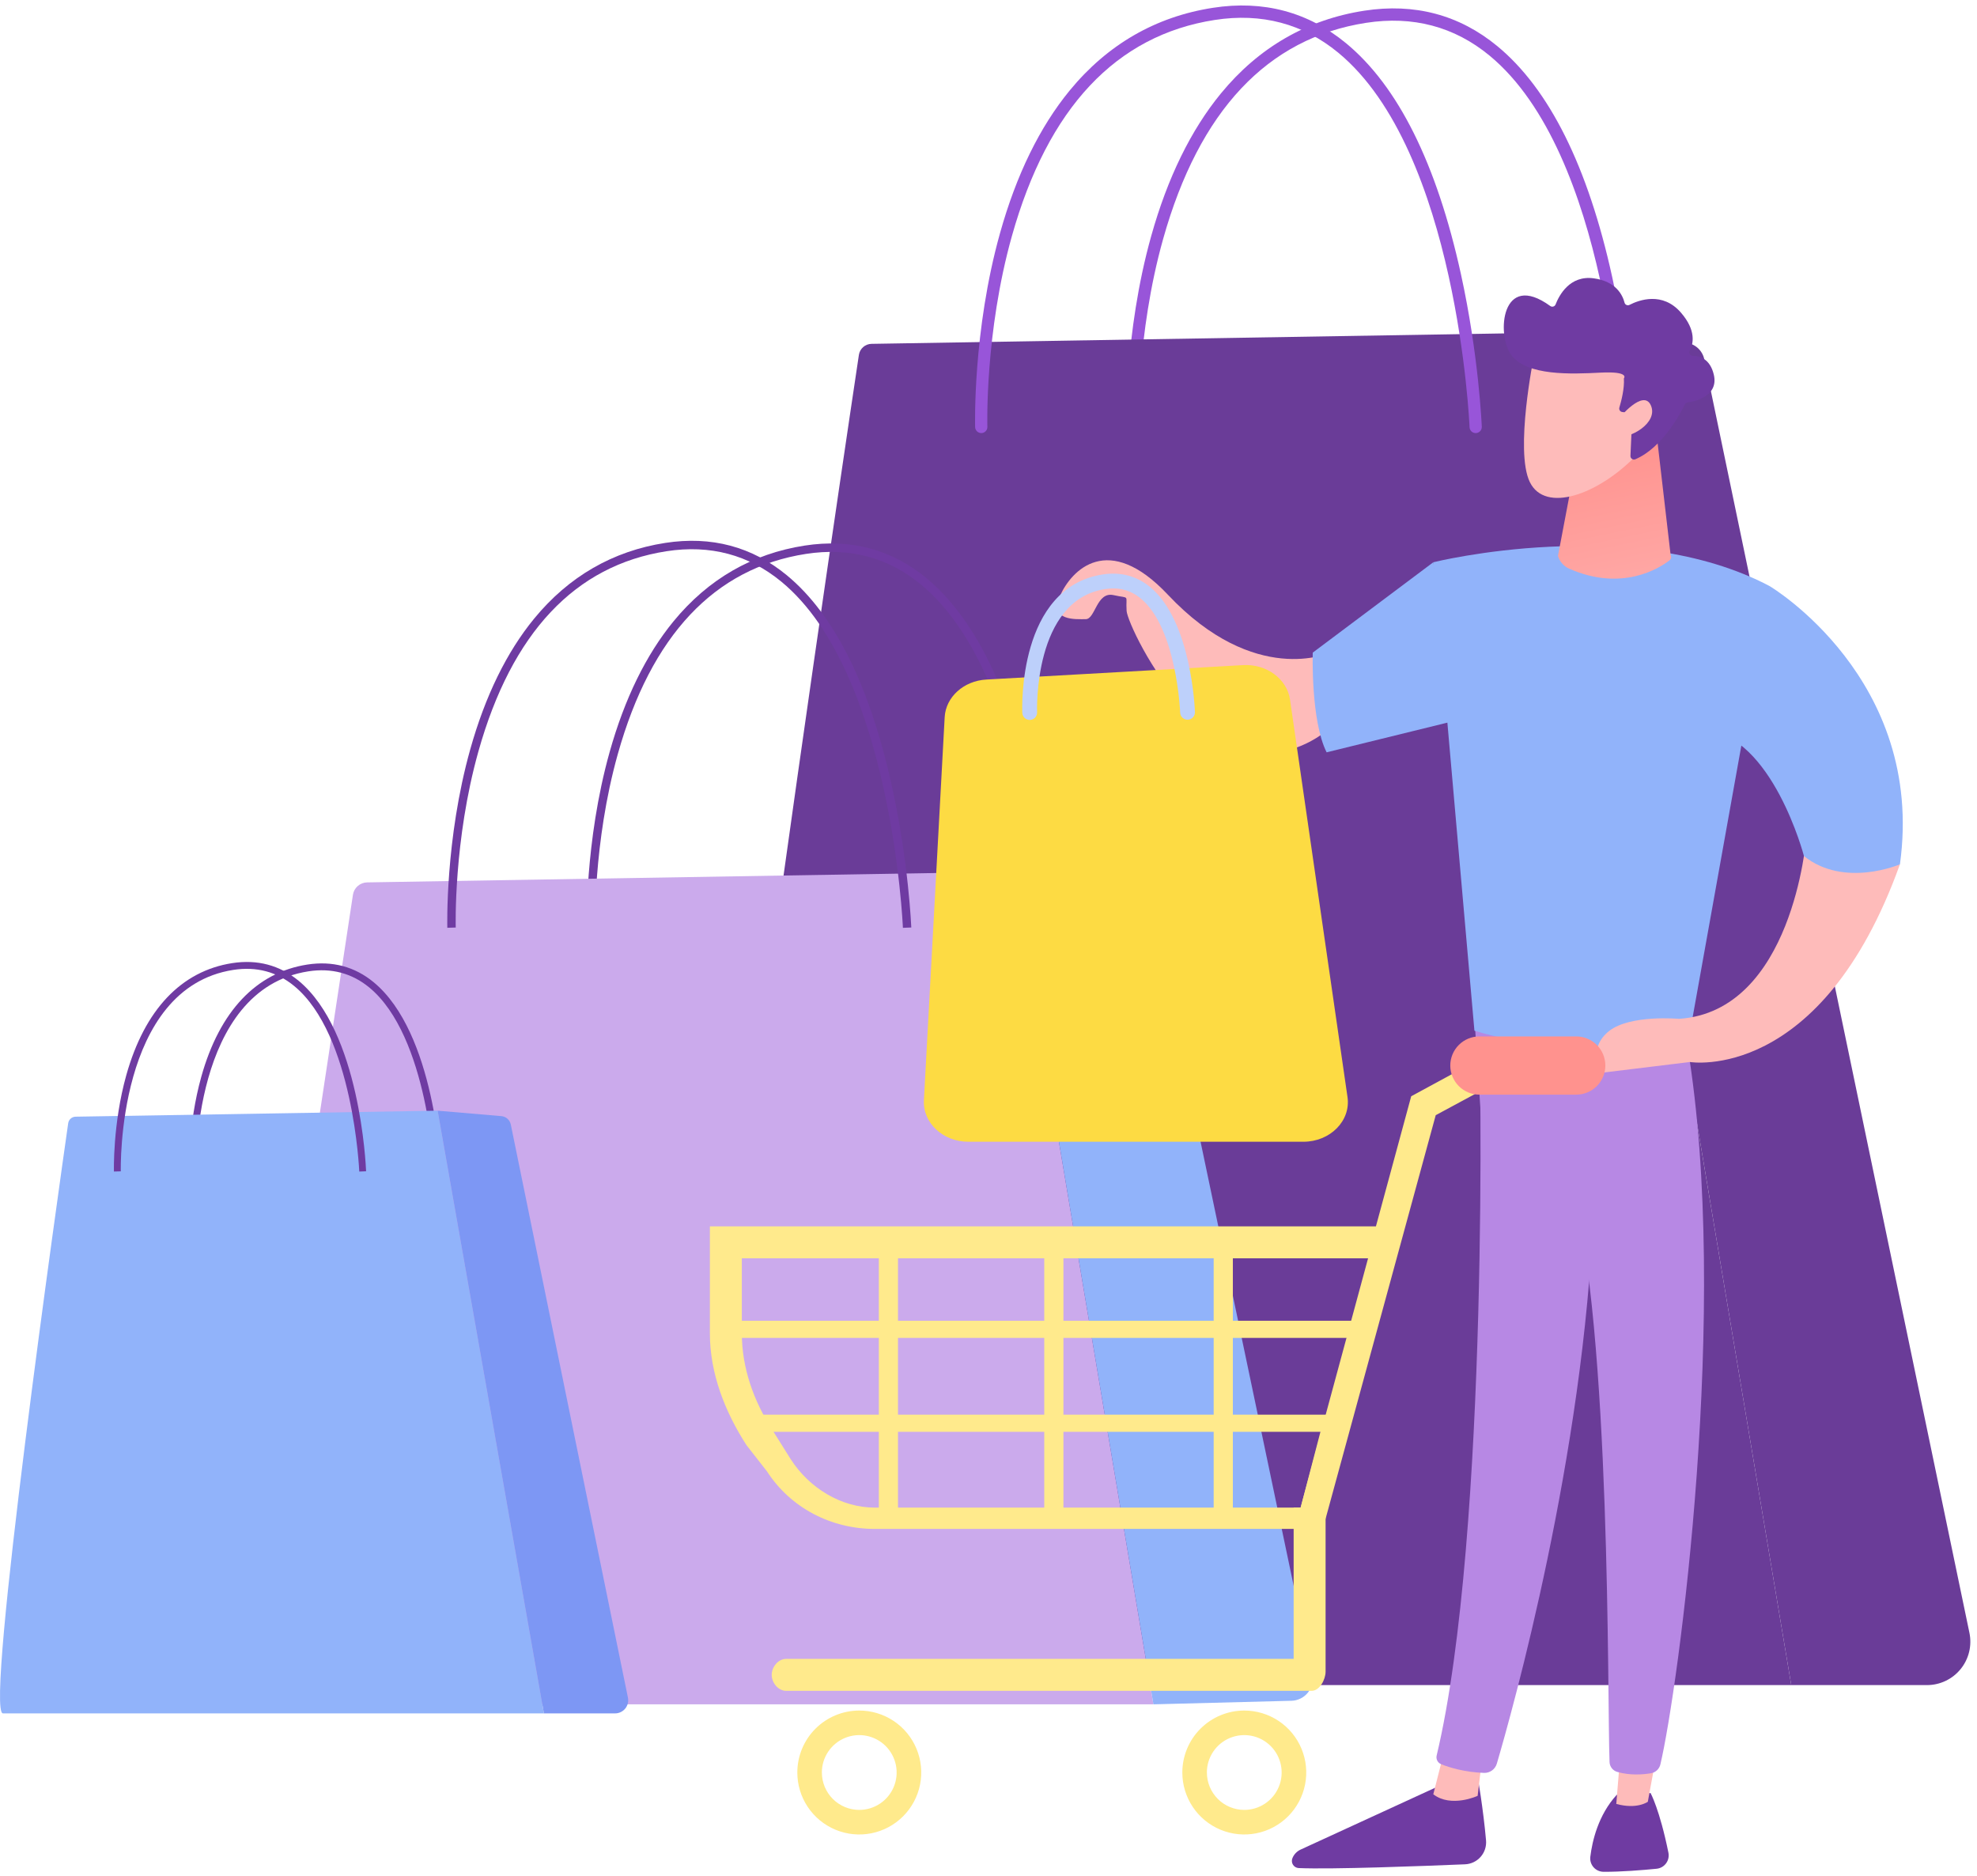 <svg width="274" height="260" viewBox="0 0 274 260" fill="none" xmlns="http://www.w3.org/2000/svg">
<path d="M225.482 60.416C225.262 60.416 225.051 60.331 224.893 60.178C224.735 60.026 224.642 59.819 224.634 59.599C224.619 59.218 222.96 21.316 206.434 7.699C201.564 3.686 195.808 2.161 189.334 3.164C175.656 5.28 166.193 15.353 161.206 33.104C157.447 46.481 157.796 59.412 157.8 59.541C157.803 59.653 157.785 59.764 157.745 59.868C157.706 59.973 157.646 60.069 157.569 60.15C157.493 60.231 157.401 60.297 157.299 60.343C157.198 60.389 157.088 60.414 156.976 60.418C156.865 60.421 156.753 60.403 156.649 60.363C156.544 60.324 156.449 60.264 156.367 60.187C156.286 60.111 156.22 60.019 156.175 59.917C156.129 59.816 156.103 59.706 156.1 59.594C156.1 59.463 155.737 46.305 159.558 32.681C161.813 24.639 165.063 17.997 169.218 12.94C174.456 6.567 181.135 2.716 189.071 1.484C196.049 0.404 202.255 2.054 207.515 6.389C214.723 12.329 220.081 23.089 223.44 38.383C225.927 49.703 226.328 59.438 226.331 59.535C226.335 59.647 226.317 59.758 226.279 59.862C226.24 59.967 226.181 60.063 226.105 60.145C226.029 60.226 225.938 60.292 225.837 60.339C225.736 60.386 225.626 60.412 225.515 60.416H225.482Z" fill="#9855D9"/>
<path d="M119.036 49.184C119.099 48.763 119.309 48.378 119.629 48.097C119.949 47.816 120.358 47.658 120.784 47.65L216.815 46.063L248.256 233.516H96.525C91.313 233.516 119.036 49.184 119.036 49.184Z" fill="#6A3C98"/>
<path d="M233.609 47.492L216.815 46.063L248.256 233.516H267.065C267.958 233.516 268.841 233.317 269.648 232.933C270.455 232.549 271.166 231.99 271.73 231.297C272.293 230.604 272.696 229.794 272.907 228.926C273.118 228.057 273.134 227.153 272.952 226.278L236.203 49.791C236.075 49.18 235.754 48.626 235.287 48.211C234.82 47.797 234.231 47.545 233.609 47.492Z" fill="#6A3C98"/>
<path d="M204.519 60.016C204.299 60.016 204.088 59.931 203.93 59.779C203.772 59.626 203.679 59.419 203.671 59.199C203.656 58.818 201.997 20.916 185.471 7.299C180.601 3.286 174.847 1.761 168.371 2.763C154.695 4.879 145.233 14.953 140.245 32.704C136.487 46.081 136.836 59.012 136.845 59.141C136.848 59.253 136.83 59.364 136.79 59.468C136.751 59.572 136.691 59.668 136.615 59.749C136.538 59.83 136.446 59.896 136.345 59.942C136.243 59.987 136.133 60.013 136.022 60.016C135.797 60.02 135.58 59.936 135.417 59.782C135.253 59.629 135.156 59.417 135.146 59.193C135.146 59.062 134.783 45.905 138.604 32.281C140.856 24.236 144.103 17.593 148.256 12.536C153.491 6.164 160.17 2.309 168.107 1.081C175.085 5.8651e-05 181.29 1.651 186.55 5.986C193.758 11.926 199.116 22.686 202.475 37.98C204.962 49.3 205.363 59.034 205.367 59.131C205.376 59.356 205.296 59.575 205.144 59.741C204.992 59.907 204.781 60.006 204.556 60.016H204.519Z" fill="#9855D9"/>
<path d="M144.456 128.946C144.443 128.594 142.912 93.586 127.615 80.981C123.083 77.247 117.728 75.826 111.701 76.759C99.015 78.722 90.242 88.059 85.624 104.496C82.155 116.85 82.478 128.786 82.482 128.905L81.315 128.942C81.315 128.821 80.981 116.729 84.493 104.206C86.564 96.822 89.546 90.727 93.356 86.089C98.148 80.257 104.256 76.729 111.523 75.605C117.893 74.62 123.558 76.125 128.358 80.081C134.964 85.525 139.878 95.406 142.958 109.448C145.246 119.861 145.614 128.812 145.618 128.901L144.456 128.946Z" fill="#6F3BA2"/>
<path d="M33.409 226.205L48.914 123.999C48.986 123.526 49.222 123.094 49.583 122.78C49.943 122.465 50.403 122.288 50.881 122.28L140.472 120.8L159.856 236.182H41.036C35.996 236.182 32.674 231.19 33.409 226.205Z" fill="#CBAAEC"/>
<path d="M157.746 122.27L140.472 120.8L159.856 236.182L178.987 235.688C179.43 235.677 179.865 235.568 180.262 235.369C180.659 235.171 181.007 234.888 181.282 234.54C181.557 234.192 181.752 233.788 181.854 233.357C181.956 232.925 181.962 232.476 181.871 232.042L159.084 123.369C158.998 123.072 158.824 122.808 158.586 122.612C158.347 122.415 158.054 122.296 157.746 122.27Z" fill="#91B3FA"/>
<path d="M125.137 128.575C125.124 128.222 123.593 93.215 108.296 80.61C103.764 76.875 98.41 75.455 92.382 76.387C79.696 78.351 70.923 87.687 66.305 104.125C62.836 116.478 63.159 128.415 63.163 128.534L61.996 128.57C61.996 128.449 61.663 116.358 65.175 103.834C67.245 96.451 70.227 90.356 74.037 85.718C78.829 79.885 84.937 76.358 92.204 75.234C98.575 74.248 104.239 75.754 109.04 79.71C115.645 85.154 120.559 95.034 123.64 109.076C125.928 119.49 126.296 128.44 126.3 128.529L125.137 128.575Z" fill="#6F3BA2"/>
<path d="M60.191 162.553C60.184 162.364 59.362 143.585 51.181 136.845C48.781 134.865 45.938 134.112 42.74 134.606C26.54 137.113 27.14 162.266 27.14 162.52L26.189 162.549C26.189 162.484 26.009 155.949 27.907 149.182C30.446 140.125 35.524 134.76 42.591 133.666C46.069 133.128 49.162 133.951 51.783 136.111C60.292 143.124 61.107 161.727 61.138 162.511L60.191 162.553Z" fill="#6F3BA2"/>
<path d="M10.483 154.747L60.656 153.916L75.384 237.437H0.407C-2.155 237.437 8.176 164.58 9.451 155.653C9.487 155.404 9.611 155.176 9.8 155.01C9.989 154.844 10.231 154.751 10.483 154.747Z" fill="#91B3FA"/>
<path d="M69.48 154.67L60.656 153.916L75.384 237.437H85.246C85.515 237.437 85.782 237.377 86.025 237.261C86.269 237.146 86.484 236.977 86.655 236.768C86.825 236.559 86.947 236.315 87.012 236.053C87.076 235.791 87.082 235.518 87.028 235.254L70.794 155.832C70.73 155.522 70.567 155.241 70.33 155.032C70.094 154.822 69.795 154.695 69.48 154.67Z" fill="#7D97F4"/>
<path d="M49.792 162.353C49.784 162.164 48.962 143.385 40.782 136.645C38.382 134.664 35.539 133.912 32.341 134.406C16.141 136.913 16.741 162.066 16.741 162.32L15.79 162.349C15.79 162.284 15.61 155.749 17.507 148.982C20.047 139.925 25.125 134.56 32.191 133.466C35.67 132.928 38.762 133.751 41.384 135.911C49.893 142.924 50.708 161.527 50.738 162.311L49.792 162.353Z" fill="#6F3BA2"/>
<path d="M204.779 246.139C204.779 246.139 205.569 250.614 205.957 255.044C205.991 255.455 205.942 255.869 205.813 256.26C205.684 256.651 205.476 257.013 205.203 257.322C204.93 257.631 204.598 257.881 204.225 258.058C203.853 258.235 203.448 258.335 203.037 258.351C197.137 258.597 184.519 259.074 179.991 258.872C179.832 258.865 179.679 258.819 179.541 258.74C179.404 258.661 179.288 258.551 179.203 258.418C179.117 258.284 179.065 258.133 179.05 257.975C179.035 257.818 179.058 257.659 179.117 257.512C179.327 256.981 179.734 256.551 180.254 256.312L201.098 246.732L204.779 246.139Z" fill="#6F3BA2"/>
<path d="M205.427 243.51L204.791 248.863C204.791 248.863 201.14 250.563 198.646 248.648L200.159 242.683L205.427 243.51Z" fill="#FEBBBA"/>
<path d="M204.949 142.875C205.224 144.275 206.422 212.631 199.115 243.265C199.055 243.506 199.083 243.761 199.195 243.983C199.307 244.205 199.495 244.379 199.725 244.474C200.845 244.932 203.043 245.596 205.675 245.684C206.071 245.697 206.461 245.578 206.783 245.345C207.104 245.113 207.339 244.78 207.452 244.399C209.541 237.291 219.552 201.68 220.852 167.663C222.311 129.651 220.852 166.368 220.852 166.368L219.996 142.868L204.949 142.875Z" fill="#B788E4"/>
<path d="M228.756 248.474C228.756 248.474 230.014 250.733 231.232 256.736C231.284 256.992 231.283 257.255 231.227 257.51C231.172 257.765 231.063 258.005 230.909 258.216C230.754 258.426 230.558 258.601 230.331 258.731C230.104 258.86 229.853 258.94 229.594 258.966C227.646 259.158 224.647 259.404 222.245 259.388C221.983 259.387 221.725 259.331 221.486 259.224C221.248 259.116 221.035 258.959 220.861 258.764C220.688 258.568 220.558 258.338 220.479 258.089C220.401 257.839 220.376 257.576 220.407 257.316C220.673 255.125 221.502 251.53 224.062 248.728L228.756 248.474Z" fill="#6F3BA2"/>
<path d="M229.862 241.589L228.378 249.684C228.378 249.684 226.91 250.775 224.008 249.984L224.716 241.274L229.862 241.589Z" fill="#FEBBBA"/>
<path d="M233.871 144.973C239.847 181.039 232.571 234.114 230.121 244.502C230.048 244.813 229.886 245.096 229.653 245.315C229.421 245.534 229.129 245.679 228.814 245.732C227.719 245.914 225.914 246.062 224.139 245.546C223.84 245.459 223.576 245.28 223.385 245.035C223.193 244.789 223.084 244.49 223.072 244.179C222.743 235.779 223.335 184.222 217.772 163.846C217.489 162.814 216.858 161.912 215.986 161.292L205.178 153.609L204.35 141.189L233.871 144.973Z" fill="#B788E4"/>
<path d="M198.646 77.916C198.646 77.916 226.101 71.074 245.301 81.242L233.871 144.969C233.871 144.969 215.686 146.435 204.345 142.827L198.646 77.916Z" fill="#91B3FA"/>
<path d="M229.437 58.827L231.537 76.91C231.602 77.034 231.622 77.177 231.593 77.314C231.563 77.45 231.486 77.573 231.376 77.658C229.969 78.74 224.807 82.032 217.499 78.813C217.122 78.65 216.786 78.405 216.514 78.097C216.242 77.789 216.042 77.425 215.927 77.031L218.9 61.359L229.437 58.827Z" fill="url(#paint0_linear_568_4998)"/>
<path d="M212.585 49.4C212.585 49.4 209.911 62.467 212.025 66.805C214.139 71.143 221.481 68.624 226.886 63.005L227.831 49.468L212.585 49.4Z" fill="#FEBBBA"/>
<path d="M224.834 57.096C224.764 57.087 224.697 57.062 224.638 57.025C224.578 56.987 224.528 56.937 224.49 56.878C224.452 56.819 224.427 56.752 224.417 56.682C224.408 56.612 224.413 56.541 224.434 56.474C224.698 55.598 225.158 53.834 225.059 52.437C225.059 52.437 225.935 51.428 221.84 51.637C217.745 51.846 211.621 52.107 209.463 49.204C207.358 46.374 208.078 37.485 214.853 42.404C214.912 42.448 214.982 42.478 215.055 42.491C215.128 42.504 215.203 42.501 215.274 42.48C215.346 42.459 215.411 42.423 215.466 42.373C215.522 42.323 215.564 42.261 215.592 42.192C216.092 40.91 217.561 38.117 220.881 38.569C223.988 38.992 224.889 40.912 225.15 41.937C225.167 42.008 225.201 42.073 225.247 42.129C225.294 42.184 225.352 42.229 225.418 42.259C225.485 42.289 225.557 42.303 225.629 42.302C225.702 42.3 225.773 42.282 225.838 42.249C227.148 41.576 230.41 40.368 232.97 43.325C235.079 45.762 234.716 47.599 234.188 48.602C234.148 48.676 234.128 48.758 234.13 48.842C234.132 48.926 234.155 49.007 234.198 49.079C234.241 49.151 234.302 49.21 234.375 49.251C234.448 49.293 234.53 49.314 234.614 49.314C235.608 49.324 237.014 49.751 237.524 51.922C238.231 54.922 234.852 55.636 233.873 55.778C233.794 55.789 233.718 55.819 233.654 55.866C233.589 55.913 233.537 55.974 233.502 56.046C232.959 57.175 230.443 62.033 226.646 63.646C226.57 63.678 226.487 63.689 226.405 63.68C226.323 63.671 226.245 63.641 226.178 63.594C226.11 63.547 226.056 63.483 226.02 63.409C225.984 63.335 225.967 63.253 225.971 63.171L226.215 57.725C226.22 57.603 226.18 57.483 226.102 57.39C226.023 57.296 225.913 57.235 225.792 57.219L224.834 57.096Z" fill="#6F3BA2"/>
<path d="M224.356 58C224.356 58 227.766 53.808 228.805 56.186C229.844 58.564 226.01 60.896 223.678 60.586L224.356 58Z" fill="#FEBBBA"/>
<path d="M250.323 116.227C250.323 116.227 248.45 140.157 232.697 141.189C232.697 141.189 225.945 140.57 223.014 142.872C220.083 145.174 221.504 148.72 221.504 148.72L234.213 147.17C234.213 147.17 252.39 150.197 263.32 119.77L250.323 116.227Z" fill="#FEBBBA"/>
<path d="M245.301 81.246C245.301 81.246 266.864 94.073 263.32 119.772C263.32 119.772 255.62 123.11 250.02 118.635C250.02 118.635 245.655 101.935 236.175 101.107L245.301 81.246Z" fill="#91B3FA"/>
<path d="M184.32 90.442C184.32 90.442 173.965 95.255 161.854 82.405C153.577 73.623 148.513 79.005 146.913 82.553C145.313 86.101 149.141 85.802 150.476 85.802C151.811 85.802 151.976 81.946 154.331 82.471C156.686 82.996 155.992 82.293 156.14 84.656C156.288 87.019 168.94 113.705 184.599 100.708L184.32 90.442Z" fill="#FEBBBA"/>
<path d="M136.7 94.17L172.283 92.17C175.527 91.988 178.373 94.079 178.788 96.948L186.756 152.03C187.231 155.313 184.356 158.221 180.638 158.221H134.208C130.685 158.221 127.878 155.599 128.047 152.466L130.926 99.384C131.078 96.591 133.564 94.346 136.7 94.17Z" fill="#FDDB43"/>
<path d="M142.709 99.766C142.444 99.766 142.19 99.664 141.999 99.481C141.809 99.297 141.696 99.047 141.686 98.783C141.656 98.076 141.098 81.439 152.807 79.61C155.307 79.22 157.534 79.81 159.413 81.359C165.113 86.07 165.595 98.192 165.613 98.705C165.614 98.972 165.512 99.23 165.327 99.423C165.142 99.615 164.889 99.729 164.622 99.738C164.355 99.747 164.095 99.652 163.897 99.472C163.699 99.293 163.579 99.043 163.563 98.776C163.563 98.66 163.095 87.061 158.105 82.939C156.679 81.761 155.049 81.339 153.123 81.639C143.204 83.188 143.723 98.545 143.735 98.7C143.746 98.972 143.648 99.237 143.464 99.437C143.28 99.637 143.024 99.756 142.753 99.767L142.709 99.766Z" fill="#BDD0FB"/>
<path d="M198.646 77.916L181.94 90.438C181.94 90.438 181.64 99.819 183.86 104.255L202.47 99.681L198.646 77.916Z" fill="#91B3FA"/>
<path d="M98.385 169.946V184.78C98.385 190.304 100.462 195.624 103.457 200.264L106.291 203.889C109.571 208.968 115.191 211.873 121.233 211.873H183.3L183.771 210.273L198.983 154.538L211.749 147.656L209.849 144.179L195.585 151.916L190.695 169.945L98.385 169.946ZM102.814 174.375H189.606L183.484 196.96L180.256 208.921H121.233C116.547 208.921 112.148 206.179 109.608 202.244L107.028 198.131C104.447 194.139 102.814 189.531 102.814 184.78V174.375Z" fill="#FFEA8C"/>
<path d="M106.956 232.101C106.956 233.201 107.85 234.313 108.956 234.313H181.781C182.881 234.313 183.718 232.754 183.718 231.655V197.316C183.718 196.938 183.644 196.977 183.46 196.675L180.26 208.922H179.291V229.885H108.956C107.849 229.884 106.956 230.998 106.956 232.101Z" fill="#FFEA8C"/>
<path d="M147.385 172.031H144.727V209.413H147.385V172.031Z" fill="#FFEA8C"/>
<path d="M170.866 172.031H168.208V209.413H170.866V172.031Z" fill="#FFEA8C"/>
<path d="M124.457 172.031H121.799V209.413H124.457V172.031Z" fill="#FFEA8C"/>
<path d="M188.597 183.027H102.134V185.404H188.597V183.027Z" fill="#FFEA8C"/>
<path d="M184.822 196.04H104.299V198.417H184.822V196.04Z" fill="#FFEA8C"/>
<path d="M163.864 245.629C163.863 247.328 164.367 248.988 165.31 250.4C166.254 251.812 167.595 252.913 169.164 253.563C170.733 254.213 172.46 254.383 174.126 254.052C175.791 253.721 177.322 252.903 178.523 251.702C179.724 250.501 180.541 248.971 180.873 247.305C181.204 245.639 181.034 243.913 180.384 242.344C179.734 240.774 178.633 239.433 177.221 238.49C175.808 237.546 174.148 237.043 172.45 237.043C170.172 237.043 167.989 237.948 166.378 239.558C164.768 241.168 163.864 243.352 163.864 245.629ZM167.264 245.629C167.264 244.604 167.568 243.602 168.137 242.749C168.707 241.897 169.516 241.233 170.463 240.841C171.411 240.448 172.453 240.346 173.458 240.546C174.464 240.746 175.387 241.24 176.112 241.965C176.837 242.689 177.33 243.613 177.53 244.619C177.73 245.624 177.627 246.666 177.235 247.613C176.842 248.56 176.178 249.37 175.325 249.939C174.473 250.508 173.471 250.812 172.446 250.812C171.072 250.811 169.755 250.264 168.784 249.293C167.813 248.321 167.267 247.003 167.268 245.629H167.264Z" fill="#FFEA8C"/>
<path d="M110.504 245.629C110.503 247.327 111.007 248.988 111.95 250.4C112.894 251.812 114.235 252.913 115.804 253.563C117.373 254.213 119.1 254.383 120.765 254.052C122.431 253.721 123.961 252.903 125.162 251.702C126.363 250.501 127.181 248.971 127.513 247.306C127.844 245.64 127.674 243.913 127.024 242.344C126.374 240.775 125.274 239.434 123.861 238.49C122.449 237.547 120.789 237.043 119.091 237.043C116.813 237.043 114.629 237.948 113.019 239.558C111.409 241.168 110.504 243.352 110.504 245.629ZM113.904 245.629C113.904 244.604 114.208 243.602 114.777 242.75C115.347 241.897 116.156 241.233 117.103 240.841C118.05 240.448 119.092 240.346 120.098 240.546C121.103 240.746 122.027 241.239 122.752 241.964C123.476 242.689 123.97 243.613 124.17 244.618C124.37 245.623 124.267 246.665 123.875 247.613C123.483 248.56 122.819 249.369 121.966 249.939C121.114 250.508 120.112 250.812 119.087 250.812C117.713 250.811 116.395 250.264 115.424 249.293C114.453 248.321 113.908 247.003 113.908 245.629H113.904Z" fill="#FFEA8C"/>
<path d="M201.001 147.658C201.001 148.728 201.426 149.754 202.182 150.511C202.939 151.267 203.965 151.692 205.035 151.692H218.456C219.526 151.692 220.552 151.267 221.308 150.511C222.065 149.754 222.49 148.728 222.491 147.658C222.49 146.588 222.065 145.562 221.308 144.806C220.552 144.049 219.526 143.624 218.456 143.624H205.035C203.965 143.624 202.939 144.049 202.182 144.806C201.426 145.562 201.001 146.588 201.001 147.658Z" fill="#FF928E"/>
<defs>
<linearGradient id="paint0_linear_568_4998" x1="229.012" y1="98.732" x2="221.367" y2="61.525" gradientUnits="userSpaceOnUse">
<stop stop-color="#FEBBBA"/>
<stop offset="1" stop-color="#FF928E"/>
</linearGradient>
</defs>
</svg>
